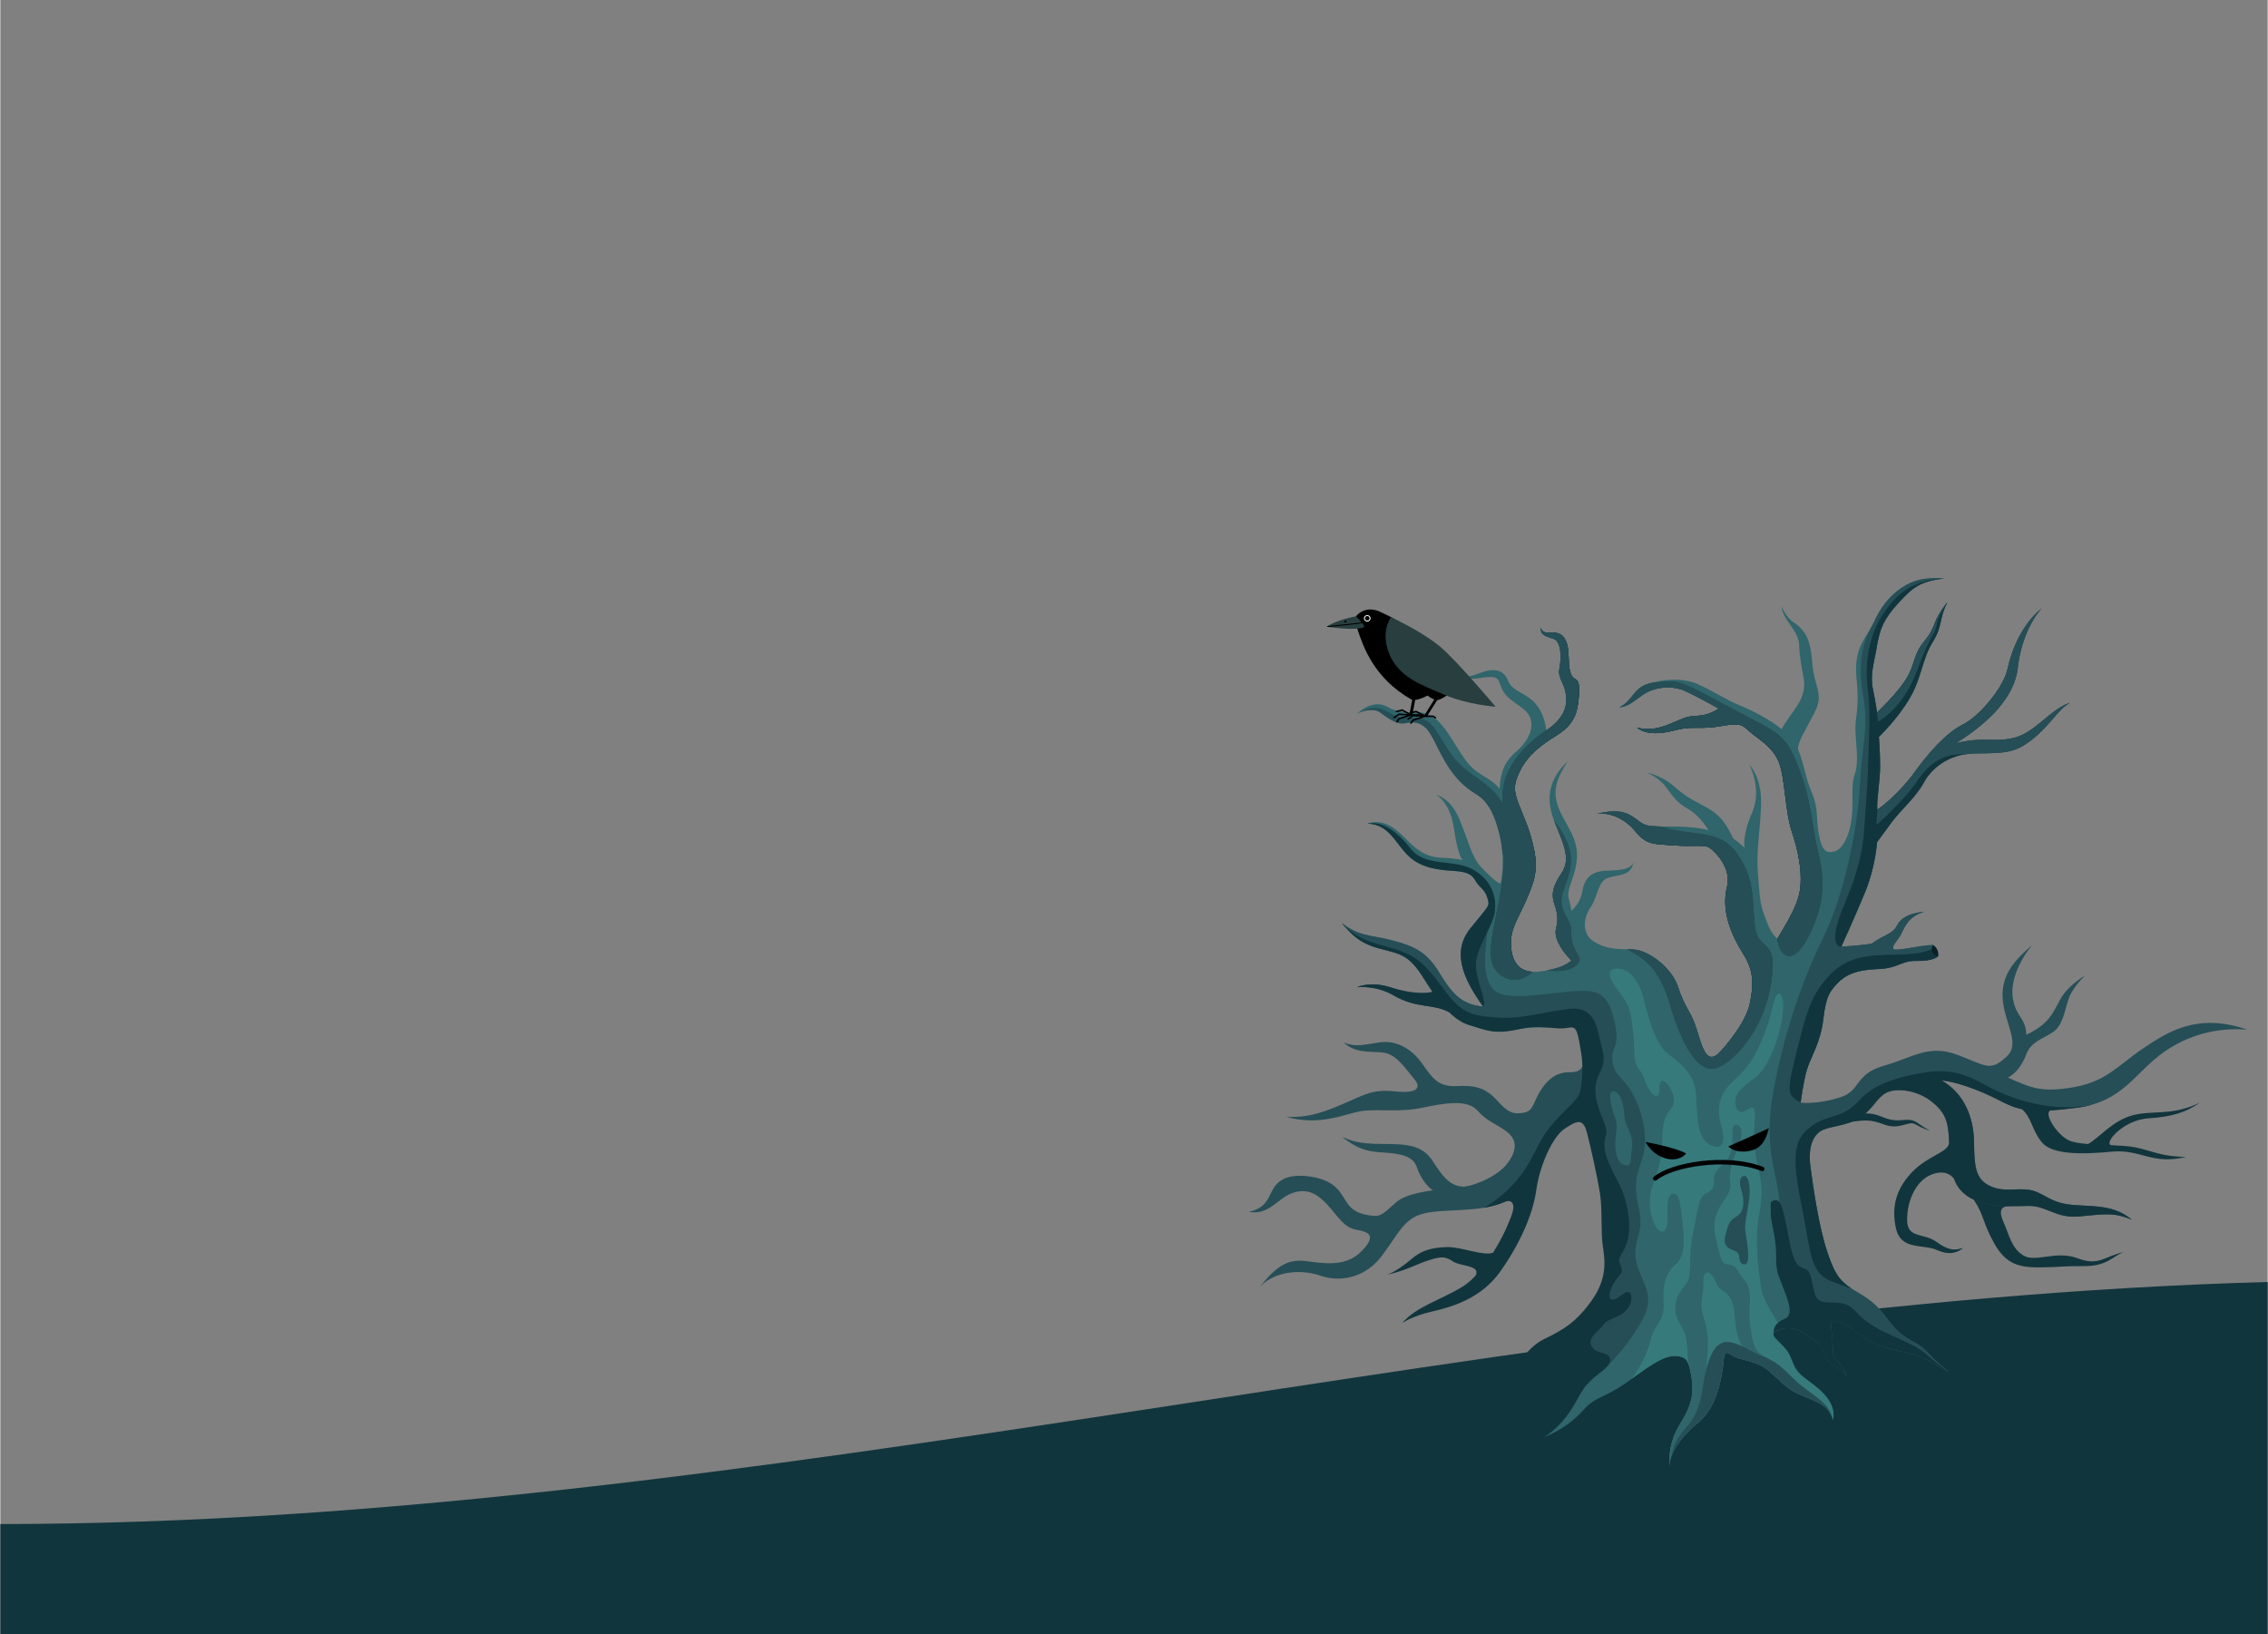 <?xml version="1.0" encoding="UTF-8"?>
<!DOCTYPE svg PUBLIC "-//W3C//DTD SVG 1.1//EN" "http://www.w3.org/Graphics/SVG/1.1/DTD/svg11.dtd">
<!-- Creator: CorelDRAW -->
<svg xmlns="http://www.w3.org/2000/svg" xml:space="preserve" width="1249px" height="900px" version="1.1" style="shape-rendering:geometricPrecision; text-rendering:geometricPrecision; image-rendering:optimizeQuality; fill-rule:evenodd; clip-rule:evenodd"
viewBox="0 0 260.52 187.78"
 xmlns:xlink="http://www.w3.org/1999/xlink"
 xmlns:xodm="http://www.corel.com/coreldraw/odm/2003">
 <rect x="0" y="0" width="260.52" height="187.78" fill="#808080" stroke="none"/>
 <defs>
  <style type="text/css">
   <![CDATA[
    .fil1 {fill:none}
    .fil0 {fill:#11353D}
    .fil7 {fill:black;fill-rule:nonzero}
    .fil6 {fill:#082026;fill-rule:nonzero}
    .fil5 {fill:#11353D;fill-rule:nonzero}
    .fil4 {fill:#264E56;fill-rule:nonzero}
    .fil8 {fill:#293E3F;fill-rule:nonzero}
    .fil2 {fill:#2F656B;fill-rule:nonzero}
    .fil3 {fill:#367A7C;fill-rule:nonzero}
    .fil9 {fill:white;fill-rule:nonzero}
    .fil10 {fill:url(#id0)}
    .fil11 {fill:url(#id1)}
    .fil12 {fill:url(#id2)}
   ]]>
  </style>
  <linearGradient id="id0" gradientUnits="userSpaceOnUse" x1="232.73" y1="147.09" x2="238.99" y2="168.5">
   <stop offset="0" style="stop-opacity:1; stop-color:#002E38"/>
   <stop offset="1" style="stop-opacity:1; stop-color:black"/>
  </linearGradient>
  <linearGradient id="id1" gradientUnits="userSpaceOnUse" x1="232.73" y1="147.09" x2="238.99" y2="168.56">
   <stop offset="0" style="stop-opacity:1; stop-color:#002530"/>
   <stop offset="1" style="stop-opacity:1; stop-color:black"/>
  </linearGradient>
  <linearGradient id="id2" gradientUnits="userSpaceOnUse" x1="232.73" y1="147.09" x2="238.99" y2="168.5">
   <stop offset="0" style="stop-opacity:1; stop-color:#001113"/>
   <stop offset="1" style="stop-opacity:1; stop-color:black"/>
  </linearGradient>
 </defs>
 <g id="Слой_x0020_1">
  <g id="_1596540370784">
   <path class="fil0" d="M0 175.1c86.84,0 174.83,-25.47 260.52,-27.81l0 40.49 -260.52 0 0 -12.68z"/>
   <polygon class="fil1" points="0,0 260.52,0 260.52,187.78 0,187.78 "/>
   <g>
    <path class="fil2" d="M180.03 117.51c-2.59,1.03 -2.7,0.21 -5.62,0.75 -2.91,0.55 -3.82,0.04 -5.61,-0.49 -0.78,-0.23 -1.54,-0.72 -2.29,-1.45l0 0c-1.87,-1.07 -3.7,-0.36 -6.49,-2 -2.05,-1.17 -4.14,-0.89 -4.14,-0.89 0,0 1.39,-0.7 3.62,-0.06 2.24,0.64 3.74,1.38 5.06,0.58 0.01,0 -0.62,-0.93 -0.94,-1.44 -1.76,-2.84 -2.66,-2.87 -5.14,-3.53 -2.49,-0.66 -3.34,-1.79 -4.36,-2.95 2.08,1.63 3.35,1.35 5.89,2.03 2.55,0.68 3.91,1.36 5.33,3.69 1.41,2.33 2.54,3.69 5.04,3.89 -2.39,-3.31 -3.61,-6.33 -1.44,-9.01 2.17,-2.68 2.22,-2.46 1.92,-3.48 -0.3,-1.01 -0.91,-1.15 -1.34,-1.92 -0.44,-0.77 -0.94,-1.07 -2.56,-1.17 -1.63,-0.1 -3.75,-0.3 -5.24,-1.79 -1.49,-1.49 -2.2,-3.58 -4.64,-3.64 1.65,-0.58 3,0.3 4.31,1.64 1.3,1.34 2.35,2.2 4.23,2.28 1.87,0.08 2.42,0.28 2.42,0.28 0,0 -0.52,-0.27 -1,-3.55 -0.48,-3.28 -2.09,-3.97 -2.09,-3.97 0,0 1.66,0.3 2.7,2.82 1.05,2.52 1.42,4.32 2.43,5.42 1.02,1.1 1.95,1.92 2.28,1.96 0.28,-1.02 0.46,-3.27 -0.07,-5.51 -0.54,-2.25 -1.28,-3.9 -2.71,-4.75 -1.43,-0.86 -2.47,-1.94 -3.45,-3.55 -0.99,-1.61 -1.57,-3.3 -2.33,-4.05 -0.75,-0.75 -1.52,-0.73 -2.47,-0.55 -0.95,0.18 -2.1,-0.76 -2.82,-1.27 -0.72,-0.52 -2.16,-0.15 -2.67,0.24 1.04,-1.08 2.47,-1.45 3.43,-0.91 0.95,0.55 2.07,0.76 3.53,0.69 1.46,-0.07 2.52,0.8 3.78,2.75 1.25,1.94 1.89,3.18 2.98,3.98 1.09,0.79 2.09,1.18 2.7,2.06 0.13,-2.29 0.8,-3.32 1.94,-4.31 1.15,-0.98 1.98,-2.37 1.66,-3.65 -0.33,-1.28 -1.86,-1.73 -2.81,-2.77 -0.96,-1.04 -0.54,-2.08 -1.67,-2.13 -1.13,-0.05 -2.27,0.5 -3.5,-0.03 1.44,0.03 1.97,-0.45 2.9,-0.67 0.93,-0.21 1.96,-0.14 2.47,1.15 0.52,1.29 2.11,1.33 3.23,2.72 1.12,1.39 1.12,2.97 1.12,2.97 0,0 2.25,-1.26 2.32,-3.34 0.06,-2.09 -1.03,-2.44 -0.78,-3.77 0.26,-1.33 0.19,-3.08 -0.64,-3.4 -0.84,-0.32 -1.52,-0.32 -1.51,-1.29 0.24,0.74 0.98,0.57 1.59,0.58 0.61,0.01 1.59,0.35 1.62,2.79 0.04,2.43 0.57,2.36 0.91,2.62 0.34,0.26 0.39,1.22 0.15,2.87 -0.23,1.65 -1.07,2.67 -2.52,3.56 -1.45,0.9 -3.12,2.07 -4.04,3.85 -0.92,1.78 -0.8,2.49 -0.23,4.02 0.58,1.52 1.3,2.9 1.77,5.28 0.48,2.38 -0.03,3.67 -0.95,5.81 -0.93,2.13 -1.85,3.24 -1.71,5.24 0.14,2.01 1.1,3.14 3.31,2.88 2.21,-0.26 3.18,-0.85 3.63,-1.25 -1.44,-1.48 -1.99,-2.8 -1.77,-3.66 0.21,-0.86 0.26,-1.57 -0.18,-2.83 -0.44,-1.25 -0.09,-2.21 0.84,-3.61 0.94,-1.4 0.37,-2.91 -0.4,-4.81 -0.77,-1.89 -2.25,-4.79 1.08,-8 -1.31,2.05 -1.76,3.41 -1.09,5.24 0.66,1.83 2.26,3.45 2.16,5.74 -0.1,2.3 -1.24,3.58 -0.95,4.75 0.3,1.17 0.3,1.46 0.3,1.46 0,0 1.03,-0.8 1.26,-2.22 0.23,-1.41 0.9,-2.32 2.76,-2.39 1.85,-0.07 2.8,-0.17 3.13,-0.97 -0.34,1.59 -1.57,1.38 -2.86,1.76 -1.29,0.38 -1.21,2.18 -2.09,3.43 -0.88,1.25 -0.93,3.05 0.29,3.85 1.22,0.81 2.28,0.95 4.42,0.97 2.13,0.02 4.69,2.33 5.3,4.18 0.92,2.79 1.54,2.84 2.22,5.09 0.67,2.26 1.22,4.07 2.68,2.48 1.46,-1.58 3.08,-3.82 3.42,-5.62 0.35,-1.81 0.57,-3.48 -0.75,-5.57 -1.31,-2.09 -2.61,-4.89 -1.89,-7.74 0.55,-2.18 -1.34,-4.02 -1.96,-4.47 -0.62,-0.45 -1.73,-0.12 -4.15,-0.3 -2.43,-0.19 -3.1,-0.02 -4.47,-1.67 -1.37,-1.65 -3.2,-2.14 -4.35,-1.96 2.55,-0.6 3.48,-0.14 4.5,0.62 1.02,0.75 0.99,0.86 3.97,0.84 2.99,-0.02 4.33,0.43 4.33,0.43 0,0 -1,-1.72 -2.35,-2.45 -1.35,-0.74 -1.73,-1.48 -2.57,-2.56 -0.83,-1.09 -2.16,-1.62 -2.16,-1.62 0,0 1.63,0.32 2.96,1.46 1.33,1.15 1.83,1.46 3.76,2.47 1.92,1.02 2.51,2.24 3.22,3.67 0.61,0.37 1.29,1.05 1.29,1.05 0,0 -0.33,-1.31 0.86,-4.04 1.19,-2.73 -0.3,-5.48 -0.3,-5.48 0,0 1.47,1.4 1.33,4.73 -0.14,3.33 -0.58,5.17 -0.35,7.86 0.23,2.7 0.17,3.16 0.77,4.79 0.6,1.62 0.77,1.9 1.45,2.6 1.57,-2.6 2.5,-4.23 2.66,-6.08 0.15,-1.86 -0.23,-3.94 -1,-6.28 -0.78,-2.34 -0.76,-5.99 -1.44,-7.83 -0.68,-1.84 -2.42,-2.78 -3.31,-3.55 -0.9,-0.77 -0.97,-1.14 -3.32,-0.72 -2.34,0.41 -3.34,0.04 -4.73,0.35 -1.38,0.32 -3.52,0.96 -5,-0.16 1.48,0.36 2.7,0.09 4.31,-0.64 1.61,-0.72 1.65,-0.62 2.91,-0.74 1.26,-0.12 2.19,-0.81 2.19,-0.81 0,0 -2.29,-1.29 -3.82,-2 -1.52,-0.71 -3.62,-0.53 -5.01,0.49 -1.4,1.03 -1.73,1.25 -2.55,1.36 1.52,-0.81 1.53,-2.06 3.09,-2.63 1.56,-0.56 3.95,-0.83 5.74,-0.08 1.78,0.75 3.39,1.86 4.87,2.45 1.49,0.59 3.94,1.89 4.9,2.78 1.12,-2.09 2.99,-3.41 2.53,-5.89 -0.46,-2.49 -0.45,-2.69 -0.52,-3.85 -0.11,-1.74 -1.87,-2.73 -2.02,-4.39 0.83,1.85 1.48,1.74 2.17,2.48 0.69,0.75 1.17,1.45 1.38,4.15 0.21,2.69 1.37,3.4 0.26,5.56 -1.11,2.16 -1.97,3.42 -1.9,4.28 0.75,1.81 0.72,2.9 1.55,4.88 0.83,1.98 0.48,2.81 0.82,4.78 0.34,1.96 0.85,2.3 1.81,2.04 0.96,-0.25 1.81,-1.92 2,-4.11 0.19,-2.19 -0.14,-3.49 0.35,-4.83 0.48,-1.34 0.09,-3.5 0.05,-5.07 -0.03,-1.58 0.49,-2.26 0.13,-5.9 -0.36,-3.64 1.23,-4.72 2,-6.43 0.76,-1.71 1.83,-3.07 3.22,-3.97 1.38,-0.9 2.57,-1.19 4.86,-1.06 -2.71,0.36 -3.5,0.9 -5.26,2.82 -1.76,1.92 -2.15,3.06 -2.48,4.99 -0.32,1.93 -0.81,3.22 -0.45,4.95 0.36,1.73 0.46,2.66 0.46,2.66 0,0 2.22,-2.06 3.34,-3.83 1.11,-1.78 0.73,-2.7 2.16,-4.44 1.43,-1.75 0.78,-2.2 2.6,-4.4 -1.04,1.97 -0.49,2.61 -1.71,4.58 -1.21,1.97 -1.24,4.04 -2.61,6.41 -1.37,2.37 -3.56,4.48 -3.56,4.48 0,0 0.15,1.88 0.14,3.49 -0.02,1.61 -0.43,4 -0.32,4.88 2.15,-1.51 3.83,-3.62 3.83,-3.62 0,0 0.93,-0.33 1.14,0.48 -0.81,1.76 -2.37,3.3 -3.3,4.54 -0.93,1.25 -1.7,2.32 -1.7,2.32 0,0 -0.19,2.82 -1.32,5.6 -1.13,2.77 -2.79,6.41 -2.79,6.41 0,0 2.36,-0.14 3.5,-0.35 1.44,-1.08 2.32,-1 2.89,-2.07 0.57,-1.07 1.63,-1.41 3.13,-1.61 -1.69,0.55 -2.14,1.51 -2.56,2.4 -0.42,0.9 -1.14,1.43 -1.01,1.84 0.14,0.42 3.09,-0.41 4.6,-0.41 0.61,0.76 0.56,1.3 0.56,1.3 0,0 -0.51,0.58 -2.41,0.53 -1.9,-0.05 -2.06,0.86 -4.55,0.94 -2.49,0.08 -3.78,0.74 -4.63,1.67 -0.84,0.92 -1.27,1.39 -1.59,4.1 -0.32,2.72 -1.46,4.37 -1.88,5.78 -0.42,1.41 -0.72,3.79 -0.72,3.79l1.13 7.41c0.34,2.57 0.98,6.92 1.92,9.72 0.94,2.8 1.47,3.52 3.77,4.84 2.29,1.32 2.65,2.46 4.08,4 1.44,1.54 2.38,1.36 3.61,2.65 1.22,1.29 1.26,1.25 2.51,2.33 -1.65,-0.84 -2.45,-1.68 -4.64,-2.17 -2.19,-0.5 -3.44,-0.74 -5.27,-1.94 -1.82,-1.21 -2.84,-2.16 -3.52,-1.67 -0.24,0.28 0.02,1.1 0.09,2.72 0.06,1.62 0.11,1.23 0.82,2.13 0.71,0.89 0.8,1.41 0.8,1.41 0,0 -0.67,-0.85 -1.75,-1.44 -1.07,-0.59 -0.46,-1.57 -2.11,-2.8 -1.65,-1.23 -2.74,-1.54 -4.05,-1.05 -1.32,0.48 0.13,1.17 0.97,2.28 0.84,1.11 0.58,2.04 1.98,3.12 1.39,1.09 3.82,2.57 3.39,4.92 -0.49,-1.54 -1.52,-1.99 -3.43,-2.75 -1.92,-0.76 -2.47,-1.6 -3.94,-2.88 -1.48,-1.28 -3.32,-1.16 -4.28,-1.82 -0.96,-0.66 -0.83,-0.04 -1.03,1.47 -0.21,1.5 -0.78,4.63 -2.79,6.25 -2,1.62 -3.41,3.67 -3.36,5.21 -0.07,-3.37 0.99,-4.46 1.78,-5.94 0.8,-1.48 1.15,-2.81 0.67,-5.08 -0.29,-1.39 -0.6,-1.62 -1.33,-1.76 -1.4,-0.28 -2.85,0.68 -5.7,2.77 -2.85,2.08 -3.77,1.75 -5.15,3.25 -1.38,1.51 -2.65,2.44 -4.69,3.28 3.16,-2.01 3.75,-4.7 4.96,-6.07 1.21,-1.37 2.79,-1.96 2.67,-2.88 0,0 2.33,-18.74 0.62,-27.58 -1.71,-8.84 -2.74,-11.66 -5.56,-11.1z"/>
    <path class="fil3" d="M207.2 158.22c-1.4,-1.08 -1.14,-2.01 -1.98,-3.12 -0.84,-1.11 -2.29,-1.8 -0.97,-2.28 0.12,-0.05 0.25,-0.08 0.37,-0.12 -0.86,-1.73 -2.16,-3.3 -2.35,-4.95 -0.21,-1.84 -0.77,-5.13 -0.16,-8.32 0.61,-3.2 -0.01,-4.42 -0.39,-6.54 -0.38,-2.12 -0.12,-3.96 -0.11,-4.85 0.02,-0.89 -0.33,-0.96 -0.92,-0.53 -0.59,0.42 -1.2,0.3 -1.32,-0.62 -0.13,-0.93 0.23,-1.62 2.03,-2.88 1.79,-1.26 2.8,-4.41 3.22,-6.36 0.41,-1.94 0.28,-3.51 -0.28,-3.47 -0.56,0.04 -0.66,1.86 -1.4,3.92 -0.74,2.07 -1.59,4.14 -3.69,5.97 -2.09,1.83 -1.95,3.7 -1.54,5.12 0.42,1.41 0.49,3.06 -1.05,2.44 -1.54,-0.62 -1.69,-2.64 -1.79,-5.61 -0.09,-2.97 -2.28,-4.07 -3.48,-5.15 -1.19,-1.08 -2.02,-3.77 -2.55,-6.04 -0.53,-2.27 -1.72,-3.54 -3.09,-3.55 -1.36,0 -0.88,1.29 0.32,2.79 1.19,1.5 1.27,2.25 1.53,4.44 0.26,2.19 -0.07,3.4 0.65,4.29 0.72,0.88 0.8,2.04 1.51,2.81 0.71,0.78 0.94,-0.01 0.88,-0.76 -0.06,-0.74 0.51,-1.01 1.16,0.07 0.66,1.09 0.65,1.88 0.13,2.52 -0.52,0.63 -0.96,1.26 -0.98,3.67 -0.01,2.42 -0.74,3.99 -1.17,5.26 -0.43,1.26 -0.31,3.36 0.41,4.51 0.72,1.15 1.37,0.61 1.37,-0.75 0.01,-1.36 -0.13,-2.93 0.62,-2.99 0.75,-0.06 0.8,0.91 1.06,2.95 0.25,2.04 0.43,4.17 -0.73,5.16 -1.15,0.98 -1.53,2.35 -1.4,4.45 0.14,2.09 -1.02,2.51 -1.37,3.83 -0.35,1.32 -0.82,2.88 -2.3,4.89 2.68,-1.95 4.08,-2.85 5.44,-2.58 0.73,0.14 1.04,0.37 1.33,1.76 0.48,2.27 0.13,3.6 -0.67,5.08 -0.79,1.48 -1.85,2.57 -1.78,5.94 -0.05,-1.54 1.36,-3.59 3.36,-5.21 2.01,-1.62 2.58,-4.75 2.79,-6.25 0.2,-1.51 0.07,-2.13 1.03,-1.47 0.96,0.66 2.8,0.54 4.28,1.82 1.47,1.28 2.02,2.12 3.94,2.88 1.91,0.76 2.94,1.21 3.43,2.75 0.43,-2.35 -2,-3.83 -3.39,-4.92z"/>
    <path class="fil4" d="M168.55 136.29c-1.71,0.26 -2.73,-0.93 -3.93,-2.84 -1.2,-1.92 -3.02,-2.01 -5.78,-2.02 -2.75,0 -3.55,-0.35 -4.67,-0.8 1.76,1.35 2.75,1.67 4.69,1.78 1.94,0.12 3.45,0.37 3.89,1.67 0.44,1.3 1.21,2.27 1.91,2.73 0.7,0.46 3.89,-0.52 3.89,-0.52z"/>
    <path class="fil4" d="M181.78 122.51c-0.16,0.46 -0.63,0.69 -1.52,0.68 -0.88,0 -2.05,0.28 -3.14,1.88 -1.09,1.61 -0.87,2.66 -2.26,2.8 -0.87,0.09 -1.47,0.15 -2.83,-1.38 -1.36,-1.53 -2.59,-1.82 -4.71,-1.71 -2.12,0.11 -2.79,-0.93 -3.97,-2.61 -1.19,-1.68 -2.96,-2.69 -4.86,-2.41 -1.9,0.28 -2.76,0.57 -4.12,0.02 1.53,1.48 3.69,0.86 4.95,1.25 1.26,0.38 2.15,1.77 3.11,2.9 0.95,1.13 0.28,1.72 -2.22,1.46 -2.51,-0.27 -3.52,0.4 -5.62,1.31 -2.09,0.91 -4.26,1.8 -6.85,1.6 3.7,1.11 6.61,-0.26 8.45,-0.61 1.84,-0.35 4.42,0.16 7.09,-0.4 2.67,-0.56 5.27,-1.01 6.43,0.29 1.16,1.3 2.11,1.5 3.32,2.4 1.2,0.89 1.29,1.99 0.29,3.48 -1.01,1.5 -3.69,2.91 -6.48,3.09 -2.8,0.17 -5.3,0.61 -6.41,1.54 -1.11,0.93 -1.64,1.68 -2.58,1.6 -0.94,-0.07 -2.17,-0.26 -2.96,-1.28 -0.8,-1.03 -1.15,-2.74 -4.31,-3.22 -3.16,-0.48 -4.04,0.82 -4.48,1.68 -0.44,0.86 -0.75,1.94 -2.65,2.37 2.37,0.39 3.24,-1.52 4.99,-2.16 1.76,-0.63 2.94,0.11 4.15,1.46 1.21,1.35 1.8,2.5 3.26,2.76 1.47,0.25 2.29,0.69 0.52,2.49 -1.78,1.8 -4.3,1.36 -6.22,1.12 -1.92,-0.25 -3.25,0.16 -5.44,2.97 1.42,-1.63 4.36,-2.2 6.95,-1.32 2.58,0.89 5.33,0.02 7.02,-2.2 1.69,-2.21 2.28,-3.68 3.77,-4.51 1.5,-0.84 3.51,-0.64 6.87,-0.94 3.36,-0.31 3.69,-1.23 4.24,-0.85 0,0 2.13,-3.9 3.99,-6.99 1.86,-3.08 4.89,-3.67 4.96,-6.14 0.07,-2.48 -0.73,-2.42 -0.73,-2.42z"/>
    <path class="fil4" d="M174.82 117.86c-2.92,0.55 -4.23,0.44 -6.02,-0.09 -0.78,-0.23 -1.54,-0.72 -2.29,-1.45l0 0c-1.87,-1.07 -3.69,-0.36 -6.49,-2 -2.05,-1.17 -4.14,-0.89 -4.14,-0.89 0,0 1.39,-0.7 3.62,-0.06 2.24,0.64 3.7,1.36 5.06,0.58 0.01,0 -0.62,-0.93 -0.94,-1.44 -1.76,-2.84 -2.66,-2.87 -5.14,-3.53 -2.49,-0.66 -3.34,-1.79 -4.36,-2.95 2.08,1.63 3.35,1.35 5.89,2.03 2.55,0.68 3.91,1.36 5.33,3.69 1.41,2.33 2.54,3.69 5.04,3.89 -2.39,-3.31 -3.61,-6.33 -1.44,-9.01 1.17,-1.45 1.72,-2.05 1.94,-2.46 0.51,2.55 -1.31,7.19 0.64,9.47 1.2,1.4 5.05,0.63 8.78,0.29 2.84,-0.26 4.27,-0.1 5.04,2.92 0.96,3.76 -0.3,3.17 -0.1,5.03 0.19,1.86 1.23,1.72 2.4,3.94 1.17,2.22 1.76,5.23 0.99,7.37 -0.77,2.15 -0.91,3.3 -0.39,5.54 0.53,2.23 -0.05,2.98 -0.31,4.41 -0.26,1.44 0.19,2.55 0.84,4.01 0.65,1.46 0.88,2.71 -0.09,4.46 -0.96,1.75 -2.2,3.5 -4.19,5.54 0.44,-0.46 0.54,-0.74 0.48,-0.96 -0.07,-0.23 -0.29,-0.53 -1.83,-0.85 -1.53,-0.32 -0.42,-3.02 1.26,-7.42 1.67,-4.4 -0.06,-11.82 -0.61,-15.01 -0.56,-3.2 -1.25,-9.29 -1.19,-12.57 0.06,-3.28 -1.85,-2.97 -4.03,-2.81 -2.19,0.17 -3.75,0.33 -3.75,0.33z"/>
    <path class="fil5" d="M226.73 137.82c1.21,1.75 0.98,2.54 2.37,5.03 1.39,2.5 2.98,2.81 5.58,2.76 2.6,-0.05 1.94,-0.15 4.7,-0.14 2.76,0.01 3.28,-1.14 4.61,-1.61 -2.24,0.46 -2.83,1.65 -5.3,0.71 -1.26,-0.48 -2.5,-0.34 -3.59,-0.19 -1.04,0.14 -1.96,0.28 -2.64,-0.13 -1.39,-0.83 -1.62,-2.35 -2.28,-3.81 -0.56,-1.21 -0.39,-1.87 0.68,-1.86 0,0 -2.75,-1.93 -4.13,-0.76z"/>
    <path class="fil4" d="M216.64 125.58c1.17,-0.64 3.56,-0.36 5.25,0.96 2.67,2.09 1.62,3.63 2.4,8.13 0.77,4.5 6.69,3.89 8.77,3.88 2.08,-0.02 3.13,1.46 5.82,1.21 2.68,-0.24 4,-0.53 6.05,0.4 -2.35,-2.06 -5.36,-1.39 -7.76,-1.86 -1.9,-0.37 -2.6,-1.39 -4.1,-1.6 -1.5,-0.22 -2.98,0.32 -4.56,-0.49 -1.58,-0.8 -1.7,-2.26 -1.73,-5.01 -0.03,-2.75 -1.09,-5.55 -3.7,-7.05 1.21,0.03 4.09,0.96 6.44,2.19 2.36,1.23 3.55,1.64 9,0.94 5.45,-0.69 6.67,-4.03 10.15,-6.46 3.49,-2.43 7.12,-2.72 9.52,-2.52 -5.89,-2.04 -9.35,0.39 -12.09,2.23 -2.73,1.84 -4.1,3.72 -7.86,4.38 -3.76,0.65 -4.94,0.06 -7.55,-1.1 0.6,-0.31 1.51,-1.11 2.07,-2.62 0.55,-1.51 1.87,-1.8 3.08,-2.6 1.21,-0.81 1.38,-2.68 1.85,-3.94 0.47,-1.27 1.84,-2.56 1.84,-2.56 0,0 -1.93,1.09 -2.81,2.68 -0.88,1.6 -1.31,2.89 -3.93,4.11 -0.04,-1.95 -1.27,-2.09 -1.56,-4.28 -0.3,-2.19 1.07,-4.63 2.21,-5.99 -1.79,1.52 -3.56,3.27 -3.37,6.11 0.2,2.84 2.09,5.15 0.48,6.65 -1.93,1.81 -2.34,1.07 -5.68,-0.18 -3.34,-1.25 -5.08,0.31 -8.44,1.25 -3.36,0.94 -2.67,2.89 -4.98,3.62 -2.78,0.88 -4.59,0.62 -4.59,0.62 0,0 0.3,-2.38 0.72,-3.79 0.42,-1.41 1.56,-3.06 1.88,-5.78 0.32,-2.71 0.75,-3.18 1.59,-4.1 0.85,-0.93 2.14,-1.59 4.63,-1.67 2.49,-0.08 2.65,-0.99 4.55,-0.94 1.9,0.05 2.41,-0.53 2.41,-0.53 0,0 0.05,-0.54 -0.56,-1.3 -1.51,0 -4.46,0.83 -4.6,0.41 -0.13,-0.41 0.59,-0.94 1.01,-1.84 0.42,-0.89 0.87,-1.85 2.56,-2.4 -1.5,0.2 -2.56,0.54 -3.13,1.61 -0.57,1.07 -1.45,0.99 -2.89,2.07 -1.14,0.21 -3.5,0.35 -3.5,0.35 0,0 1.66,-3.64 2.79,-6.41 1.13,-2.78 1.32,-5.6 1.32,-5.6 0,0 0.77,-1.07 1.7,-2.32 0.93,-1.24 2.49,-2.78 3.3,-4.54 -0.21,-0.81 -1.14,-0.48 -1.14,-0.48 0,0 -1.68,2.11 -3.83,3.62 -0.11,-0.88 0.3,-3.27 0.32,-4.88 0.01,-1.61 -0.14,-3.49 -0.14,-3.49 0,0 2.19,-2.11 3.56,-4.48 1.37,-2.37 1.4,-4.44 2.61,-6.41 1.22,-1.97 0.67,-2.61 1.71,-4.58 -1.82,2.2 -1.17,2.65 -2.6,4.4 -1.43,1.74 -1.05,2.66 -2.16,4.44 -1.12,1.77 -3.34,3.83 -3.34,3.83 0,0 -0.1,-0.93 -0.46,-2.66 -0.36,-1.73 0.13,-3.02 0.45,-4.95 0.33,-1.93 0.72,-3.07 2.48,-4.99 1.76,-1.92 2.55,-2.46 5.26,-2.82 -2.29,-0.13 -3.48,0.16 -4.86,1.06 -1.39,0.9 -2.46,2.26 -3.22,3.97 -0.11,0.25 -0.24,0.48 -0.38,0.71 -0.64,1.27 -1.58,3.49 -0.88,7.58 0.7,4.09 -0.07,5.2 -0.34,10.38 -0.28,5.18 -1.82,12.72 -4.27,17.68 -2.44,4.96 -4.6,11.31 -5.75,17.98 -1.15,6.67 0.8,9.57 0.77,12.78 -0.03,3.21 0.47,6.19 1.15,8.55 0.67,2.35 2.52,2.84 3.04,4.62 0.13,0.42 -1.24,0.84 -0.68,1.85 0.12,0.09 0.24,0.17 0.36,0.26 1.65,1.23 1.04,2.21 2.11,2.8 1.08,0.59 1.75,1.44 1.75,1.44 0,0 -0.09,-0.52 -0.8,-1.41 -0.71,-0.9 -0.76,-0.51 -0.82,-2.13 -0.07,-1.62 -0.33,-2.44 -0.09,-2.72 0.68,-0.49 1.7,0.46 3.52,1.67 1.83,1.2 3.08,1.44 5.27,1.94 2.19,0.49 2.99,1.33 4.64,2.17 -1.25,-1.08 -1.29,-1.04 -2.51,-2.33 -1.23,-1.29 -2.17,-1.11 -3.61,-2.65 -1.43,-1.54 -1.79,-2.68 -4.08,-4 -2.3,-1.32 -2.83,-2.04 -3.77,-4.84 -0.94,-2.8 -1.58,-7.15 -1.92,-9.72 -0.35,-2.58 0.46,-3.94 1.58,-4.34 1.13,-0.41 3.32,-0.62 4.76,-1.84 1.17,-0.93 1.28,-1.78 2.31,-2.33z"/>
    <path class="fil4" d="M177.53 83.28c0.02,0.21 0.04,0.42 0.07,0.64 0,0 0,-0.25 -0.07,-0.64z"/>
    <path class="fil4" d="M172.62 91.04c-0.26,3.6 0.63,7.17 -0.36,12.17 -0.99,4.99 -1.82,7.7 0.42,9 1.33,0.77 2.63,0.18 3.37,-0.56 -1.62,-0.1 -2.35,-1.18 -2.47,-2.91 -0.14,-2 0.78,-3.11 1.71,-5.24 0.92,-2.14 1.43,-3.43 0.95,-5.81 -0.47,-2.38 -1.19,-3.76 -1.77,-5.28 -0.57,-1.53 -0.69,-2.24 0.23,-4.02 0.92,-1.78 2.59,-2.95 4.04,-3.85 1.45,-0.89 2.29,-1.91 2.52,-3.56 0.24,-1.65 0.19,-2.61 -0.15,-2.87 -0.34,-0.26 -0.87,-0.19 -0.91,-2.62 -0.03,-2.44 -1.01,-2.78 -1.62,-2.79 -0.61,-0.01 -1.35,0.16 -1.59,-0.58 -0.01,0.97 0.67,0.97 1.51,1.29 0.83,0.32 0.9,2.07 0.64,3.4 -0.25,1.33 0.84,1.68 0.78,3.77 -0.07,2.08 -2.32,3.34 -2.32,3.34 -1.37,0.91 -4.72,3.52 -4.98,7.12z"/>
    <path class="fil4" d="M181.46 110.18c-0.07,-0.5 -1.05,-1.49 -0.96,-3.09 0.09,-1.61 -1.67,-2.32 -0.96,-4.59 0.72,-2.27 2.05,-4.27 -1,-8.21 0.16,0.42 0.33,0.82 0.47,1.17 0.77,1.9 1.34,3.41 0.4,4.81 -0.93,1.4 -1.28,2.36 -0.84,3.61 0.44,1.26 0.39,1.97 0.18,2.83 -0.22,0.86 0.33,2.18 1.77,3.66 -0.39,0.34 -1.16,0.83 -2.77,1.12l0 0c2.88,0.36 3.78,-0.81 3.71,-1.31z"/>
    <path class="fil4" d="M191.94 115.7c1.14,3.88 2.89,7.28 4.84,7.08 1.95,-0.19 5.58,-4.07 6.54,-9.09 0.96,-5.02 -0.37,-4.57 -1.31,-5.93 -0.93,-1.37 -0.08,-5.22 -1.58,-8.21 -1.49,-2.99 -2.92,-3.51 -6,-3.87 -1.58,-0.19 -2.68,-0.38 -3.64,-0.72 -1.84,-0.03 -1.95,-0.2 -2.82,-0.84 -1.02,-0.76 -1.95,-1.22 -4.5,-0.62 1.15,-0.18 2.98,0.31 4.35,1.96 1.37,1.65 2.04,1.48 4.47,1.67 2.42,0.18 3.53,-0.15 4.15,0.3 0.62,0.45 2.51,2.29 1.96,4.47 -0.72,2.85 0.58,5.65 1.89,7.74 1.32,2.09 1.1,3.76 0.75,5.57 -0.34,1.8 -1.96,4.04 -3.42,5.62 -1.46,1.59 -2.01,-0.22 -2.68,-2.48 -0.68,-2.25 -1.3,-2.3 -2.22,-5.09 -0.61,-1.85 -3.17,-4.16 -5.3,-4.18 -0.17,0 -0.33,0 -0.49,0 2.45,1.19 3.88,2.73 5.01,6.62z"/>
    <path class="fil4" d="M207.95 107.22c2.04,-4.2 1.45,-7.13 0.87,-9.49 -0.57,-2.37 -0.78,-5.72 -1.9,-8.72 -1.12,-3.01 -1.56,-4.21 -4.45,-5.75 -2.9,-1.55 -3.93,-2.09 -6.86,-3.63 -2.93,-1.53 -3.04,-1.47 -5.97,-1.15 -0.17,0.05 -0.33,0.1 -0.48,0.15 -1.56,0.57 -1.57,1.82 -3.09,2.63 0.82,-0.11 1.15,-0.33 2.55,-1.36 1.39,-1.02 3.49,-1.2 5.01,-0.49 1.53,0.71 3.82,2 3.82,2 0,0 -0.93,0.69 -2.19,0.81 -1.26,0.12 -1.3,0.02 -2.91,0.74 -1.61,0.73 -2.83,1 -4.31,0.64 1.48,1.12 3.62,0.48 5,0.16 1.39,-0.31 2.39,0.06 4.73,-0.35 2.35,-0.42 2.42,-0.05 3.32,0.72 0.89,0.77 2.63,1.71 3.31,3.55 0.68,1.84 0.66,5.49 1.44,7.83 0.77,2.34 1.15,4.42 1,6.28 -0.16,1.85 -1.09,3.48 -2.66,6.08 0.23,1.86 1.73,3.56 3.77,-0.65z"/>
    <path class="fil4" d="M177.53 83.28c0.02,0.21 0.04,0.42 0.07,0.64 0,0 0,-0.25 -0.07,-0.64z"/>
    <path class="fil4" d="M172.62 91.04c-0.26,3.6 0.63,7.17 -0.36,12.17 -0.99,4.99 -1.82,7.7 0.42,9 1.33,0.77 2.63,0.18 3.37,-0.56 -1.62,-0.1 -2.35,-1.18 -2.47,-2.91 -0.14,-2 0.78,-3.11 1.71,-5.24 0.92,-2.14 1.43,-3.43 0.95,-5.81 -0.47,-2.38 -1.19,-3.76 -1.77,-5.28 -0.57,-1.53 -0.69,-2.24 0.23,-4.02 0.92,-1.78 2.59,-2.95 4.04,-3.85 1.45,-0.89 2.29,-1.91 2.52,-3.56 0.24,-1.65 0.19,-2.61 -0.15,-2.87 -0.34,-0.26 -0.87,-0.19 -0.91,-2.62 -0.03,-2.44 -1.01,-2.78 -1.62,-2.79 -0.61,-0.01 -1.35,0.16 -1.59,-0.58 -0.01,0.97 0.67,0.97 1.51,1.29 0.83,0.32 0.9,2.07 0.64,3.4 -0.25,1.33 0.84,1.68 0.78,3.77 -0.07,2.08 -2.32,3.34 -2.32,3.34 -1.37,0.91 -4.72,3.52 -4.98,7.12z"/>
    <path class="fil4" d="M181.46 110.18c-0.07,-0.5 -1.05,-1.49 -0.96,-3.09 0.09,-1.61 -1.67,-2.32 -0.96,-4.59 0.72,-2.27 2.05,-4.27 -1,-8.21 0.16,0.42 0.33,0.82 0.47,1.17 0.77,1.9 1.34,3.41 0.4,4.81 -0.93,1.4 -1.28,2.36 -0.84,3.61 0.44,1.26 0.39,1.97 0.18,2.83 -0.22,0.86 0.33,2.18 1.77,3.66 -0.39,0.34 -1.16,0.83 -2.77,1.12l0 0c2.88,0.36 3.78,-0.81 3.71,-1.31z"/>
    <path class="fil4" d="M191.94 115.7c1.14,3.88 2.89,7.28 4.84,7.08 1.95,-0.19 5.58,-4.07 6.54,-9.09 0.96,-5.02 -0.37,-4.57 -1.31,-5.93 -0.93,-1.37 -0.08,-5.22 -1.58,-8.21 -1.49,-2.99 -2.92,-3.51 -6,-3.87 -1.58,-0.19 -2.68,-0.38 -3.64,-0.72 -1.84,-0.03 -1.95,-0.2 -2.82,-0.84 -1.02,-0.76 -1.95,-1.22 -4.5,-0.62 1.15,-0.18 2.98,0.31 4.35,1.96 1.37,1.65 2.04,1.48 4.47,1.67 2.42,0.18 3.53,-0.15 4.15,0.3 0.62,0.45 2.51,2.29 1.96,4.47 -0.72,2.85 0.58,5.65 1.89,7.74 1.32,2.09 1.1,3.76 0.75,5.57 -0.34,1.8 -1.96,4.04 -3.42,5.62 -1.46,1.59 -2.01,-0.22 -2.68,-2.48 -0.68,-2.25 -1.3,-2.3 -2.22,-5.09 -0.61,-1.85 -3.17,-4.16 -5.3,-4.18 -0.17,0 -0.33,0 -0.49,0 2.45,1.19 3.88,2.73 5.01,6.62z"/>
    <path class="fil4" d="M207.95 107.22c2.04,-4.2 1.45,-7.13 0.87,-9.49 -0.57,-2.37 -0.78,-5.72 -1.9,-8.72 -1.12,-3.01 -1.56,-4.21 -4.45,-5.75 -2.9,-1.55 -3.93,-2.09 -6.86,-3.63 -2.93,-1.53 -3.04,-1.47 -5.97,-1.15 -0.17,0.05 -0.33,0.1 -0.48,0.15 -1.56,0.57 -1.57,1.82 -3.09,2.63 0.82,-0.11 1.15,-0.33 2.55,-1.36 1.39,-1.02 3.49,-1.2 5.01,-0.49 1.53,0.71 3.82,2 3.82,2 0,0 -0.93,0.69 -2.19,0.81 -1.26,0.12 -1.3,0.02 -2.91,0.74 -1.61,0.73 -2.83,1 -4.31,0.64 1.48,1.12 3.62,0.48 5,0.16 1.39,-0.31 2.39,0.06 4.73,-0.35 2.35,-0.42 2.42,-0.05 3.32,0.72 0.89,0.77 2.63,1.71 3.31,3.55 0.68,1.84 0.66,5.49 1.44,7.83 0.77,2.34 1.15,4.42 1,6.28 -0.16,1.85 -1.09,3.48 -2.66,6.08 0.23,1.86 1.73,3.56 3.77,-0.65z"/>
    <path class="fil4" d="M177.53 83.28c0.02,0.21 0.04,0.42 0.07,0.64 0,0 0,-0.25 -0.07,-0.64z"/>
    <path class="fil4" d="M156.17 81.88c0.65,-0.3 1.75,-0.48 2.34,-0.05 0.72,0.51 1.87,1.45 2.82,1.27 0.95,-0.18 1.72,-0.2 2.47,0.55 0.76,0.75 1.34,2.44 2.33,4.05 0.98,1.61 2.02,2.69 3.45,3.55 1.43,0.85 2.17,2.5 2.71,4.75 0.18,0.77 0.28,1.54 0.32,2.27 1.68,-5.12 -0.28,-7.09 -3.17,-9.08 -2.89,-1.98 -3.11,-3.35 -4.62,-5.48 -1.51,-2.14 -3.19,-0.66 -4.78,-1.6 -1.49,-0.88 -2.3,-1.09 -3.87,-0.23z"/>
    <path class="fil4" d="M217.51 109.03l0 0 -0.03 -0.05c-0.13,-0.41 0.59,-0.94 1.01,-1.84 0.42,-0.89 0.87,-1.85 2.56,-2.4 -1.5,0.2 -2.56,0.54 -3.13,1.61 -0.57,1.07 -1.45,0.99 -2.89,2.07 -1.14,0.21 -3.5,0.35 -3.5,0.35 0,0 -0.16,0.46 -0.32,1.1 1.91,-0.7 4.89,-1.07 6.3,-0.84z"/>
    <path class="fil5" d="M179.42 73.61c0.23,0.76 0.19,2.9 0.72,4.05 0.54,1.15 1.22,2.51 0.08,4.72 -1.15,2.21 -3.92,2.59 -6.05,5.35 -2.14,2.75 -0.09,6.78 0.35,9.85 0.44,3.07 -0.95,3.41 -1.96,7.67 -1.01,4.26 0.81,6.18 2.99,6.33l0 0c-1.27,-0.27 -1.86,-1.3 -1.97,-2.84 -0.14,-2 0.78,-3.11 1.71,-5.24 0.92,-2.14 1.43,-3.43 0.95,-5.81 -0.47,-2.38 -1.19,-3.76 -1.77,-5.28 -0.57,-1.53 -0.69,-2.24 0.23,-4.02 0.92,-1.78 2.59,-2.95 4.04,-3.85 1.45,-0.89 2.29,-1.91 2.52,-3.56 0.24,-1.65 0.19,-2.61 -0.15,-2.87 -0.34,-0.26 -0.87,-0.19 -0.91,-2.62 -0.03,-2.44 -1.01,-2.78 -1.62,-2.79 -0.61,-0.01 -1.35,0.16 -1.59,-0.58 0.24,1.24 2.2,0.72 2.43,1.49z"/>
    <path class="fil5" d="M215.53 109.77c-3.21,0.2 -4.81,1.4 -6.34,3.47 -1.53,2.07 -2.04,4.62 -3,8.45 -0.96,3.83 -0.79,4.18 0.67,4.99 0,0 0.3,-2.38 0.72,-3.79 0.42,-1.41 1.56,-3.06 1.88,-5.78 0.32,-2.71 0.75,-3.18 1.59,-4.1 0.85,-0.93 2.14,-1.59 4.63,-1.67 2.49,-0.08 2.65,-0.99 4.55,-0.94 1.9,0.05 2.41,-0.53 2.41,-0.53 0,0 0.04,-0.4 -0.34,-0.99 -1.91,0.96 -3.83,0.72 -6.77,0.89z"/>
    <path class="fil5" d="M221.05 89.88c-0.92,1.71 -2.78,3.32 -3.71,4.56 -0.93,1.25 -1.7,2.32 -1.7,2.32 0,0 -0.19,2.82 -1.32,5.6 -1.13,2.77 -2.79,6.41 -2.79,6.41 -0.89,-0.04 -1.02,-1.43 0.06,-4.12 1.09,-2.69 2.29,-5.54 2.54,-9.01 0.25,-3.47 0.42,-5.48 0.51,-8.44 0.08,-2.97 0.26,-5.44 -0.09,-8.26 -0.36,-2.83 0.25,-6.12 1.74,-8.33 1.49,-2.21 3.12,-3.91 7.07,-4.16 -2.71,0.36 -3.5,0.9 -5.26,2.82 -1.76,1.92 -2.15,3.06 -2.48,4.99 -0.32,1.93 -0.81,3.22 -0.45,4.95 0.36,1.73 0.46,2.66 0.46,2.66 0,0 2.22,-2.06 3.34,-3.83 1.11,-1.78 0.73,-2.7 2.16,-4.44 1.43,-1.75 0.78,-2.2 2.6,-4.4 -1.04,1.97 -0.49,2.61 -1.71,4.58 -1.21,1.97 -1.24,4.04 -2.61,6.41 -1.37,2.37 -3.56,4.48 -3.56,4.48 0,0 0.15,1.88 0.14,3.49 -0.02,1.61 -0.43,4 -0.32,4.88 2.15,-1.51 3.99,-3.93 3.99,-3.93 1.82,-2.58 3.94,-4.93 5.83,-5.87 1.89,-0.93 4.66,-4.22 5.13,-6.35 0.47,-2.12 1.58,-5.07 3.92,-6.99 -1.2,1.37 -2.39,3.77 -2.73,6.83 -0.34,3.07 -2.88,6.03 -7.11,8.66 3.23,-0.81 4.29,-0.03 6.7,-0.63 2.41,-0.6 4.1,-3.24 6.41,-4.03 -1.47,0.88 -2.32,2.63 -4.32,4.21 -2,1.57 -3.11,1.6 -6.47,1.62 -3.37,0.03 -5.26,1.99 -5.97,3.32z"/>
    <path class="fil4" d="M221.13 73.6c-1.43,1.74 -1.05,2.66 -2.16,4.44 -1.12,1.77 -3.34,3.83 -3.34,3.83l0.13 1.03c0,0 2.87,-1.43 4.52,-5.97 1.65,-4.55 1.94,-3.56 2.29,-5.5 0.16,-0.68 1.16,-2.23 1.16,-2.23 -1.82,2.2 -1.17,2.65 -2.6,4.4z"/>
    <path class="fil4" d="M233.49 84.94c2,-1.58 2.85,-3.33 4.32,-4.21 -2.31,0.79 -4,3.43 -6.41,4.03 -2.41,0.6 -3.47,-0.18 -6.7,0.63 4.23,-2.63 6.77,-5.59 7.11,-8.66 0.34,-3.06 1.53,-5.46 2.73,-6.83 -2.34,1.92 -3.45,4.87 -3.92,6.99 -0.47,2.13 -3.24,5.42 -5.13,6.35 -1.89,0.94 -4.01,3.29 -5.83,5.87 0,0 -1.84,2.42 -3.99,3.93l-0.09 1.72c1.32,-1.14 3.86,-3.65 4.82,-5.25 1.12,-1.55 2.63,-2.99 5.32,-2.84l0.01 0.01c0.4,-0.07 0.83,-0.12 1.29,-0.12 3.36,-0.02 4.47,-0.05 6.47,-1.62z"/>
    <path class="fil5" d="M202.76 110.75c-0.81,-2.71 -2.28,-2.28 -2.77,-7.13 -0.48,-4.86 -1.56,-6.85 -4.77,-7.17 -3.22,-0.31 -5.46,0.37 -6.64,-1.18 -1.14,-1.49 -3.28,-2.15 -4.94,-1.81 -0.06,0.02 -0.11,0.03 -0.17,0.04 1.15,-0.18 2.98,0.31 4.35,1.96 1.37,1.65 2.04,1.48 4.47,1.67 2.42,0.18 3.53,-0.15 4.15,0.3 0.62,0.45 2.51,2.29 1.96,4.47 -0.72,2.85 0.58,5.65 1.89,7.74 1.32,2.09 1.1,3.76 0.75,5.57 -0.28,1.49 -1.44,3.28 -2.66,4.75 2.51,-1.53 5.18,-6.51 4.38,-9.21z"/>
    <path class="fil5" d="M207.98 103.24c1.79,-4.57 -0.81,-6.05 -1.41,-10.45 -0.59,-4.4 -1,-6.74 -4.31,-8.89 -3.3,-2.15 -4.06,-2.07 -4.81,-2.49 0,0 -0.93,0.69 -2.19,0.81 -1.26,0.12 -1.3,0.02 -2.91,0.74 -1.61,0.73 -2.83,1 -4.31,0.64 1.48,1.12 3.62,0.48 5,0.16 1.39,-0.31 2.39,0.06 4.73,-0.35 2.35,-0.42 2.42,-0.05 3.32,0.72 0.89,0.77 2.63,1.71 3.31,3.55 0.68,1.84 0.66,5.49 1.44,7.83 0.77,2.34 1.15,4.42 1,6.28 -0.16,1.85 -1.09,3.48 -2.66,6.08 0.88,1.36 2.01,-0.06 3.8,-4.63z"/>
    <path class="fil4" d="M177.53 83.28c0.02,0.21 0.04,0.42 0.07,0.64 0,0 0,-0.25 -0.07,-0.64z"/>
    <path class="fil4" d="M172.62 91.04c-0.26,3.6 0.63,7.17 -0.36,12.17 -0.99,4.99 -1.82,7.7 0.42,9 1.33,0.77 2.63,0.18 3.37,-0.56 -1.62,-0.1 -2.35,-1.18 -2.47,-2.91 -0.14,-2 0.78,-3.11 1.71,-5.24 0.92,-2.14 1.43,-3.43 0.95,-5.81 -0.47,-2.38 -1.19,-3.76 -1.77,-5.28 -0.57,-1.53 -0.69,-2.24 0.23,-4.02 0.92,-1.78 2.59,-2.95 4.04,-3.85 1.45,-0.89 2.29,-1.91 2.52,-3.56 0.24,-1.65 0.19,-2.61 -0.15,-2.87 -0.34,-0.26 -0.87,-0.19 -0.91,-2.62 -0.03,-2.44 -1.01,-2.78 -1.62,-2.79 -0.61,-0.01 -1.35,0.16 -1.59,-0.58 -0.01,0.97 0.67,0.97 1.51,1.29 0.83,0.32 0.9,2.07 0.64,3.4 -0.25,1.33 0.84,1.68 0.78,3.77 -0.07,2.08 -2.32,3.34 -2.32,3.34 -1.37,0.91 -4.72,3.52 -4.98,7.12z"/>
    <path class="fil4" d="M181.46 110.18c-0.07,-0.5 -1.05,-1.49 -0.96,-3.09 0.09,-1.61 -1.67,-2.32 -0.96,-4.59 0.72,-2.27 2.05,-4.27 -1,-8.21 0.16,0.42 0.33,0.82 0.47,1.17 0.77,1.9 1.34,3.41 0.4,4.81 -0.93,1.4 -1.28,2.36 -0.84,3.61 0.44,1.26 0.39,1.97 0.18,2.83 -0.22,0.86 0.33,2.18 1.77,3.66 -0.39,0.34 -1.16,0.83 -2.77,1.12l0 0c2.88,0.36 3.78,-0.81 3.71,-1.31z"/>
    <path class="fil4" d="M191.94 115.7c1.14,3.88 2.89,7.28 4.84,7.08 1.95,-0.19 5.58,-4.07 6.54,-9.09 0.96,-5.02 -0.37,-4.57 -1.31,-5.93 -0.93,-1.37 -0.08,-5.22 -1.58,-8.21 -1.49,-2.99 -2.92,-3.51 -6,-3.87 -1.58,-0.19 -2.68,-0.38 -3.64,-0.72 -1.84,-0.03 -1.95,-0.2 -2.82,-0.84 -1.02,-0.76 -1.95,-1.22 -4.5,-0.62 1.15,-0.18 2.98,0.31 4.35,1.96 1.37,1.65 2.04,1.48 4.47,1.67 2.42,0.18 3.53,-0.15 4.15,0.3 0.62,0.45 2.51,2.29 1.96,4.47 -0.72,2.85 0.58,5.65 1.89,7.74 1.32,2.09 1.1,3.76 0.75,5.57 -0.34,1.8 -1.96,4.04 -3.42,5.62 -1.46,1.59 -2.01,-0.22 -2.68,-2.48 -0.68,-2.25 -1.3,-2.3 -2.22,-5.09 -0.61,-1.85 -3.17,-4.16 -5.3,-4.18 -0.17,0 -0.33,0 -0.49,0 2.45,1.19 3.88,2.73 5.01,6.62z"/>
    <path class="fil4" d="M207.95 107.22c2.04,-4.2 1.45,-7.13 0.87,-9.49 -0.57,-2.37 -0.78,-5.72 -1.9,-8.72 -1.12,-3.01 -1.56,-4.21 -4.45,-5.75 -2.9,-1.55 -3.93,-2.09 -6.86,-3.63 -2.93,-1.53 -3.04,-1.47 -5.97,-1.15 -0.17,0.05 -0.33,0.1 -0.48,0.15 -1.56,0.57 -1.57,1.82 -3.09,2.63 0.82,-0.11 1.15,-0.33 2.55,-1.36 1.39,-1.02 3.49,-1.2 5.01,-0.49 1.53,0.71 3.82,2 3.82,2 0,0 -0.93,0.69 -2.19,0.81 -1.26,0.12 -1.3,0.02 -2.91,0.74 -1.61,0.73 -2.83,1 -4.31,0.64 1.48,1.12 3.62,0.48 5,0.16 1.39,-0.31 2.39,0.06 4.73,-0.35 2.35,-0.42 2.42,-0.05 3.32,0.72 0.89,0.77 2.63,1.71 3.31,3.55 0.68,1.84 0.66,5.49 1.44,7.83 0.77,2.34 1.15,4.42 1,6.28 -0.16,1.85 -1.09,3.48 -2.66,6.08 0.23,1.86 1.73,3.56 3.77,-0.65z"/>
    <path class="fil6" d="M222.08 108.57c-0.36,0.57 -0.05,1.19 0.56,1.3 0.18,-0.87 -0.56,-1.3 -0.56,-1.3z"/>
    <path class="fil5" d="M242.51 131.57l0 0c-0.8,-0.29 1.44,-2.89 4.29,-3.08 2.84,-0.19 4.28,-0.69 5.94,-1.8 -3.29,1.58 -5.55,0.82 -7.82,1.47 -2.27,0.64 -3.8,2.6 -5.04,3.28 -0.92,-0.08 -1.72,-0.19 -2.2,-0.42 -1.43,-0.68 -2.95,-3.16 -2.1,-3.44l0 0c0.82,-0.05 1.78,-0.15 2.94,-0.3 0.68,-0.08 1.29,-0.21 1.85,-0.37 -4.57,0.98 -9.34,-0.58 -12.36,-2.29 -3.02,-1.71 -5,-1.78 -7.68,-1.27 -2.69,0.51 -5.08,1.25 -6.74,3.08 -2.18,2.39 -3.79,1.36 -6.09,3.45 -2.31,2.09 -0.83,6.52 0.07,11.91 0.9,5.38 1.66,4.96 5.15,6.27 -1.52,-1.01 -2.02,-1.89 -2.81,-4.25 -0.94,-2.8 -1.58,-7.15 -1.92,-9.72 -0.35,-2.58 0.46,-3.94 1.58,-4.34 1.13,-0.41 3.44,-0.5 4.76,-1.84 0.58,-0.58 1.63,-1.97 2.31,-2.34 1.17,-0.63 3.56,-0.35 5.25,0.97 2.67,2.09 1.62,3.63 2.4,8.13 0.77,4.5 6.69,3.89 8.77,3.88 2.08,-0.02 3.13,1.46 5.82,1.21 2.68,-0.24 4,-0.53 6.05,0.4 -2.35,-2.06 -5.36,-1.39 -7.76,-1.86 -1.9,-0.37 -2.6,-1.39 -4.1,-1.6 -1.5,-0.22 -2.98,0.32 -4.56,-0.49 -1.58,-0.8 -1.7,-2.26 -1.73,-5.01 -0.03,-2.75 -1.09,-5.55 -3.7,-7.05 1.21,0.03 4.09,0.96 6.44,2.19 1,0.52 1.79,0.89 2.78,1.1l-0.01 0c1.16,1.03 1.1,2.36 2.29,3.81 1.19,1.44 4.64,1.39 8.01,1.07 3.38,-0.32 4.61,1.57 8.56,0.59 -2.76,0.01 -3.85,-0.68 -5.85,-1.09 -0.72,-0.15 -1.73,-0.2 -2.79,-0.25z"/>
    <path class="fil5" d="M169.55 111.11c-0.17,-1.99 1.91,-4.54 2.16,-6.3 0.25,-1.77 -0.34,-3.67 -2.5,-4.91 -2.15,-1.24 -5.47,-0.23 -7.17,-2.4 -1.69,-2.17 -3.4,-3.21 -4.96,-2.87 2.44,0.06 3.15,2.15 4.64,3.64 1.49,1.49 3.61,1.69 5.24,1.79 1.62,0.1 2.12,0.4 2.56,1.17 0.43,0.77 1.04,0.91 1.34,1.92 0.3,1.02 0.25,0.8 -1.92,3.48 -2.17,2.68 -0.95,5.7 1.44,9.01 0.44,-0.63 -0.67,-2.55 -0.83,-4.53z"/>
    <path class="fil5" d="M185.83 135.69c-1.25,-2.32 -1.59,-3.41 -1.5,-4.48 0.08,-1.06 0.57,-0.75 -0.27,-2.79 -0.84,-2.04 -1.12,-3.55 -0.28,-5.17 0.83,-1.62 0.33,-2.31 -0.16,-4.55 -0.49,-2.23 -1.57,-3.03 -3.46,-2.78 -4.5,0.61 -5.85,1.43 -10.15,0.77 -3.31,-0.51 -4.01,-3.6 -6.71,-6.03 -2.7,-2.44 -6.38,-1.5 -9.05,-4.53l-0.02 0.03c0.98,1.11 1.85,2.19 4.25,2.82 2.48,0.66 3.38,0.69 5.14,3.53 0.32,0.51 0.63,0.99 0.95,1.44 0,0 -1.63,0.52 -5.07,-0.58 -2.23,-0.64 -3.62,0.06 -3.62,0.06 0,0 2.09,-0.28 4.14,0.89 2.79,1.64 4.62,0.93 6.49,2l0 0c0.75,0.73 1.51,1.22 2.29,1.45 1.79,0.53 2.72,1.14 5.61,0.49 2.23,-0.49 3.31,-0.16 4.75,-0.1 1.44,0.06 1.82,-0.8 2.24,1.41 0.41,2.21 0.46,2.88 0.3,4.71 -0.17,1.84 -0.44,1.8 -2.5,3.92 -2.05,2.13 -2.11,2.79 -3.45,5.21 -1.04,1.9 -2.79,3.92 -5.28,5.35 2.29,-0.37 2.6,-1.02 3.09,-0.7 0.71,0.46 -0.05,1.89 -0.47,2.93 -0.2,0.48 -0.77,1.65 -1.57,2.93 -1.17,0.43 -3.63,-0.7 -5.38,-0.64 -1.76,0.06 -2.89,0.42 -4,1.37 -1.1,0.95 -2.29,1.67 -2.87,1.82 2.39,-0.52 3.52,-1.28 5.02,-1.73 1.5,-0.45 1.82,-0.32 2.67,0.22 0.85,0.54 3.16,0.4 2.56,1.59 -0.5,0.53 -1.03,0.99 -1.58,1.32 -2.59,1.56 -5.31,2.28 -6.89,4.17 0,0 1.06,-0.82 3.55,-1.38 2.49,-0.56 5.59,-1.62 7.63,-4.42 2.04,-2.8 3.82,-6.4 4.24,-9.44 0.42,-3.04 1.95,-6.26 3.27,-7.12 1.32,-0.86 2.09,-1.3 2.54,0.37 0.45,1.68 1.24,5.27 1.53,7.12 0.28,1.85 0.07,4.52 0.33,6.11 0.25,1.59 0.48,3.63 -1.26,6.09 -1.74,2.46 -3.21,3.38 -5.4,4.43 -2.2,1.05 -2.32,2.67 -5.11,3.87 -2.78,1.19 -4.29,1.77 -5.75,2.95 3.01,-1.43 3.36,-1.36 4.93,-1.5 1.57,-0.13 3.87,-0.68 6.31,-2.19 1.81,-1.13 3,-0.95 4.57,-1.08 1.57,-0.14 2.02,-0.29 2.54,0.34 -0.13,-0.93 -1.44,-0.6 -1.99,-1.32 -0.55,-0.72 -0.21,-1.26 0.67,-2.05 0.87,-0.8 0.2,-0.75 2.06,-1.53 1.85,-0.77 1.89,-2.44 1.51,-2.77 -0.38,-0.32 -0.97,0.4 -1.6,0.71 -0.64,0.31 -1.09,-0.23 -0.33,-1.62 0.75,-1.38 1.31,-1.15 0.87,-2.23 -0.45,-1.07 0.17,-0.93 0.74,-2.62 0.56,-1.7 0.19,-4.75 -1.07,-7.07z"/>
    <path class="fil7" d="M159.8 70.9c-0.47,-0.23 -0.88,-0.42 -1.2,-0.58 -1.45,-0.7 -2.45,0 -2.84,0.49l0.15 1.41c0.7,2.1 1.9,5.68 6.23,8.15 0.61,0.24 1.85,-0.46 1.85,-0.46 0,0 0.52,0.42 0.95,0.51 0.44,0.1 1.23,-0.5 1.23,-0.5 0,0 4.2,-2.49 -6.37,-9.02z"/>
    <path class="fil8" d="M155.76 70.81c0,0 0.8,0.75 0.99,1.19 -0.79,0.56 -4.34,0 -4.34,0 1.16,-0.81 3.35,-1.19 3.35,-1.19z"/>
    <path class="fil7" d="M152.41 72l0 0c0,0 0.08,0.01 0.22,0.03 0.72,-0.07 3.06,-0.3 3.86,-0.43l-0.08 -0.1c-0.9,0.14 -3.38,0.38 -3.91,0.43l-0.09 0.07z"/>
    <path class="fil7" d="M154.67 71.41c0,0.07 -0.05,0.13 -0.12,0.13 -0.07,0 -0.13,-0.06 -0.13,-0.13 0,-0.07 0.06,-0.12 0.13,-0.12 0.07,0 0.12,0.05 0.12,0.12z"/>
    <path class="fil9" d="M157.06 70.77c-0.15,0 -0.27,0.12 -0.27,0.27 0,0.15 0.12,0.27 0.27,0.27 0.15,0 0.27,-0.12 0.27,-0.27 0,-0.15 -0.12,-0.27 -0.27,-0.27zm0 0.65c-0.21,0 -0.38,-0.17 -0.38,-0.38 0,-0.2 0.17,-0.37 0.38,-0.37 0.21,0 0.38,0.17 0.38,0.37 0,0.21 -0.17,0.38 -0.38,0.38z"/>
    <path class="fil8" d="M159.8 70.9c1.65,0.81 4,2.04 5.58,3.35 2.01,1.68 6.43,6.95 6.43,6.95 0,0 -3.3,-0.25 -5.86,-1.37 -2.57,-1.12 -5.44,-2.01 -6.47,-5 -0.66,-1.93 -0.14,-3.25 0.32,-3.93z"/>
    <path class="fil7" d="M164.68 82.21l-0.7 0 1.17 -1.86 -0.27 -0.17 -1.23 1.97 -0.96 -0.5 -0.68 0.17c-0.04,0.01 -0.07,0.06 -0.06,0.1 0.01,0.05 0.06,0.08 0.1,0.07l0.62 -0.15 0.67 0.35 -1.04 -0.05 -0.6 0.39c-0.04,0.03 -0.05,0.08 -0.02,0.12l0.07 0.04 0.05 -0.02 0.55 -0.36 0.89 0.05 -0.96 0.3 -0.27 0.37c-0.02,0.04 -0.01,0.1 0.03,0.12l0.05 0.02 0.07 -0.04 0.23 -0.32 1.36 -0.43 0.87 0 0.23 0.16c0.04,0.03 0.1,0.02 0.13,-0.02 0.02,-0.04 0.01,-0.09 -0.03,-0.12l-0.27 -0.19z"/>
    <path class="fil7" d="M163.34 82.24l-0.28 -0.19 -0.79 0.01 0.42 -2.32 -0.3 -0.16 -0.46 2.36 -0.85 -0.45 -0.68 0.17c-0.05,0.01 -0.08,0.06 -0.06,0.1 0.01,0.05 0.05,0.08 0.1,0.07l0.62 -0.15 0.67 0.35 -1.04 -0.05 -0.6 0.39c-0.04,0.03 -0.05,0.08 -0.02,0.12l0.07 0.04 0.05 -0.01 0.54 -0.36 0.9 0.04 -0.97 0.3 -0.26 0.37c-0.03,0.04 -0.02,0.1 0.02,0.13l0.05 0.01 0.08 -0.03 0.22 -0.33 1.37 -0.42 0.87 0 0.23 0.15c0.04,0.03 0.1,0.02 0.12,-0.02 0.03,-0.04 0.02,-0.09 -0.02,-0.12z"/>
    <path class="fil10" d="M235.87 148.92c0,0 0,0 0,0 0,0 0,0 0,0zm0 -0.01c-0.02,-1.06 -0.07,-3.01 -0.08,-3.33 0.01,0.32 0.06,2.27 0.08,3.33z"/>
    <path class="fil11" d="M235.79 145.58c0,-0.03 0,-0.04 0,-0.04 0,-0.01 0,-0.02 0,-0.03 0,0.01 0,0.02 0,0.03 0,0 0,0.01 0,0.04z"/>
    <path class="fil12" d="M237.75 148.71c0,0 0,0 0,0 0,0 0,0 0,0zm0 0c0,-0.03 0,-0.06 0.01,-0.09 0.03,-0.36 0.04,-0.83 0.04,-1.29 0,0.46 -0.01,0.93 -0.04,1.29 -0.01,0.03 -0.01,0.06 -0.01,0.09z"/>
    <path class="fil7" d="M189.03 131.2c0,0 3.64,0.68 4.67,1.33 -0.99,1.2 -3.46,0.82 -4.67,-1.33z"/>
    <path class="fil5" d="M223.93 131.32c-0.19,1.12 -2.38,1.42 -4.2,3.28 -1.83,1.87 -2.49,3.96 -1.92,6.53 0.57,2.56 3.11,1.77 4.72,2.49 1.6,0.73 2.55,0.15 3.02,-0.25 -1.09,0.33 -1.7,0.3 -3.12,-0.71 -1.42,-1.02 -3.25,-0.36 -3.33,-2.35 -0.08,-1.99 0.82,-4.53 2.72,-5.33 1.89,-0.8 2.66,0.46 2.66,0.46 0,0 1.03,-3.36 -0.55,-4.12z"/>
    <path class="fil5" d="M213.42 127.99c2.23,-0.27 2.53,0.4 3.84,0.66 1.31,0.25 2.03,-0.33 3.01,0.35 0.99,0.69 1.48,0.93 1.48,0.93 0,0 -0.76,-0.22 -1.68,-0.74 -0.76,-0.53 -1.78,0.69 -3.58,0.02 -1.8,-0.68 -2.33,-0.48 -3.92,-0.31 0,0 -0.33,-0.91 0.85,-0.91z"/>
    <polygon class="fil5" points="191.76,168.62 191.76,168.54 191.76,168.54 "/>
    <path class="fil5" d="M210.17 155.23c-0.09,-1.35 -0.83,-2.88 -2.73,-3.61 -1.91,-0.72 -3.79,0.17 -3.69,1.54 0.06,-0.12 0.21,-0.24 0.5,-0.34 1.31,-0.49 2.4,-0.18 4.05,1.05 1.65,1.23 1.04,2.21 2.11,2.8 1.08,0.59 1.75,1.44 1.75,1.44 -0.62,-1.34 -1.9,-1.54 -1.99,-2.88z"/>
    <path class="fil5" d="M219.13 154.26c-2.23,-1.04 -4.27,-1.9 -5.92,-3.01 -1.65,-1.1 -2.57,-0.36 -2.76,0.6 0.68,-0.49 1.7,0.46 3.52,1.67 1.83,1.2 3.08,1.44 5.27,1.94 2.19,0.49 2.99,1.33 4.64,2.17 -2.48,-1.69 -2.51,-2.33 -4.75,-3.37z"/>
    <path class="fil2" d="M185.28 125.37c0.66,-0.07 1.24,1.15 1.32,2.67 0.07,1.52 1.09,2.2 0.88,3.79 -0.2,1.59 -0.02,2.04 -0.61,2.06 -0.58,0.02 -1.24,-0.55 -1.3,-2.09 -0.05,-1.54 0.34,-2.25 0.02,-3.19 -0.33,-0.94 -1.04,-3.16 -0.31,-3.24z"/>
    <path class="fil4" d="M200.31 135.11c0.45,-0.15 0.71,0.81 0.69,1.97 -0.02,1.16 -0.61,3.33 -0.51,4.22 0.09,0.9 0.77,4 -0.08,3.97 -0.85,-0.04 -0.37,-1.14 -0.91,-1.44 -0.55,-0.31 -1.67,-0.41 -1.29,-1.89 0.38,-1.49 0.45,-1.62 1.38,-2.25 0.92,-0.63 0.74,-2.01 0.46,-2.96 -0.28,-0.94 -0.2,-1.45 0.26,-1.62z"/>
    <path class="fil2" d="M201.31 153.77c-0.25,-1.09 -0.39,-2.56 -0.32,-3.65 0.07,-1.09 0.16,-2.24 -0.64,-3.11 -0.8,-0.87 -0.78,-1.66 -1.71,-1.71 -0.94,-0.05 -0.99,-0.77 -1.44,-2.65 -0.46,-1.87 -0.29,-2.93 0.53,-4.25 0.83,-1.31 1.16,-1.48 1.02,-2.75 -0.15,-1.26 0.4,-2.59 0.95,-3.94 0.55,-1.36 0.44,-2.34 -0.18,-2.48 -0.52,-0.11 -0.5,0.54 -0.49,1.57 0,1.04 -0.23,1.99 -0.6,2.46 -0.37,0.46 -1.5,1.2 -1.52,2.03 -0.02,0.84 0.09,1.35 -0.82,1.76 -0.91,0.4 -0.91,1.38 -1.49,4.03 -0.59,2.64 -0.35,4.05 -0.51,5.39 -0.15,1.34 -1.41,1.72 -1.61,3.4 -0.21,1.69 0.8,2.35 1.13,3.53 0.33,1.18 0.14,2.4 0.48,3.67l0 0.01c0.04,0.16 0.08,0.32 0.12,0.52 0.48,2.27 0.13,3.6 -0.67,5.08 -0.79,1.48 -1.85,2.57 -1.78,5.94 -0.01,-0.34 0.05,-0.71 0.18,-1.1l0 0c0.18,-0.84 0.93,-2.44 2.27,-3.66 1.35,-1.22 1.9,-2.57 1.75,-6.31 0.39,-3.25 0.32,-4.51 -0.26,-6.22 -0.58,-1.7 0.08,-2.55 -0.01,-4.02 -0.1,-1.47 0.85,-1.5 1.43,0.01 0.58,1.5 1.92,0.65 2.16,3.78 0.23,3.14 0.97,3.64 0.97,3.64 0,0 1.16,1.28 3.06,1.44 -1.66,-0.79 -1.75,-1.31 -2,-2.41z"/>
    <path class="fil4" d="M205.76 158.13c-2.29,-2.31 -2.67,-1.88 -4.69,-2.97 -2.02,-1.08 -3.5,-1.73 -4.53,0.61 -1.04,2.35 -0.69,4.17 -1.67,6.47 -0.9,2.1 -2.26,2.09 -2.93,5.28 0.43,-1.34 1.63,-2.85 3.18,-4.11 2.01,-1.62 2.58,-4.75 2.79,-6.25 0.2,-1.51 0.07,-2.13 1.03,-1.47 0.96,0.66 2.8,0.54 4.28,1.82 1.47,1.28 2.02,2.12 3.94,2.88 1.91,0.76 2.94,1.21 3.43,2.75 -0.56,-2.36 -2.55,-2.71 -4.83,-5.01z"/>
    <path class="fil5" d="M208.71 154.23c1.13,1.06 0.73,1.9 1.7,2.44 1.08,0.59 1.75,1.44 1.75,1.44 0,0 -0.09,-0.52 -0.8,-1.41 -0.71,-0.9 -0.76,-0.51 -0.82,-2.13 -0.07,-1.62 -0.33,-2.44 -0.09,-2.72 0.68,-0.49 1.7,0.46 3.52,1.67 0.79,0.52 1.47,0.85 2.17,1.11 0.03,-1.04 -0.19,-1.85 -0.19,-1.85 0,0 -1.65,-0.86 -2.54,-1.87 -0.9,-1 -1.46,-1.28 -3.25,-1.27 -1.8,0.02 -1.63,-0.96 -2.03,-2.59 -0.4,-1.64 -0.79,-1.01 -1.56,-1.71 -0.77,-0.7 -1.09,-3.37 -1.41,-4.82 -0.31,-1.44 -0.53,-2.67 -1.18,-2.62 -0.26,0.01 -0.46,0.08 -0.56,0.35 0,0.52 0,1.02 0.02,1.52 0.06,0.43 0.15,0.96 0.29,1.63 0.6,2.83 0.04,3.61 0.59,5.15 0.79,2.21 2.02,4.41 0.69,4.99 1.69,0.43 3.43,2.03 3.7,2.69z"/>
    <path class="fil7" d="M202.48 134.55c-0.04,0.01 -0.08,0 -0.12,-0.01 -4,-1.56 -10.24,-0.47 -12.04,1.05 -0.11,0.09 -0.27,0.08 -0.36,-0.03 -0.09,-0.11 -0.08,-0.27 0.03,-0.36 1.93,-1.63 8.32,-2.78 12.55,-1.13 0.13,0.05 0.19,0.19 0.14,0.33 -0.03,0.08 -0.11,0.14 -0.2,0.15z"/>
    <path class="fil7" d="M198.55 131.72l4.67 -2.1c-0.12,0.2 -0.35,2.15 -2,2.56 -1.86,0.46 -2.67,-0.46 -2.67,-0.46z"/>
   </g>
  </g>
 </g>
</svg>
